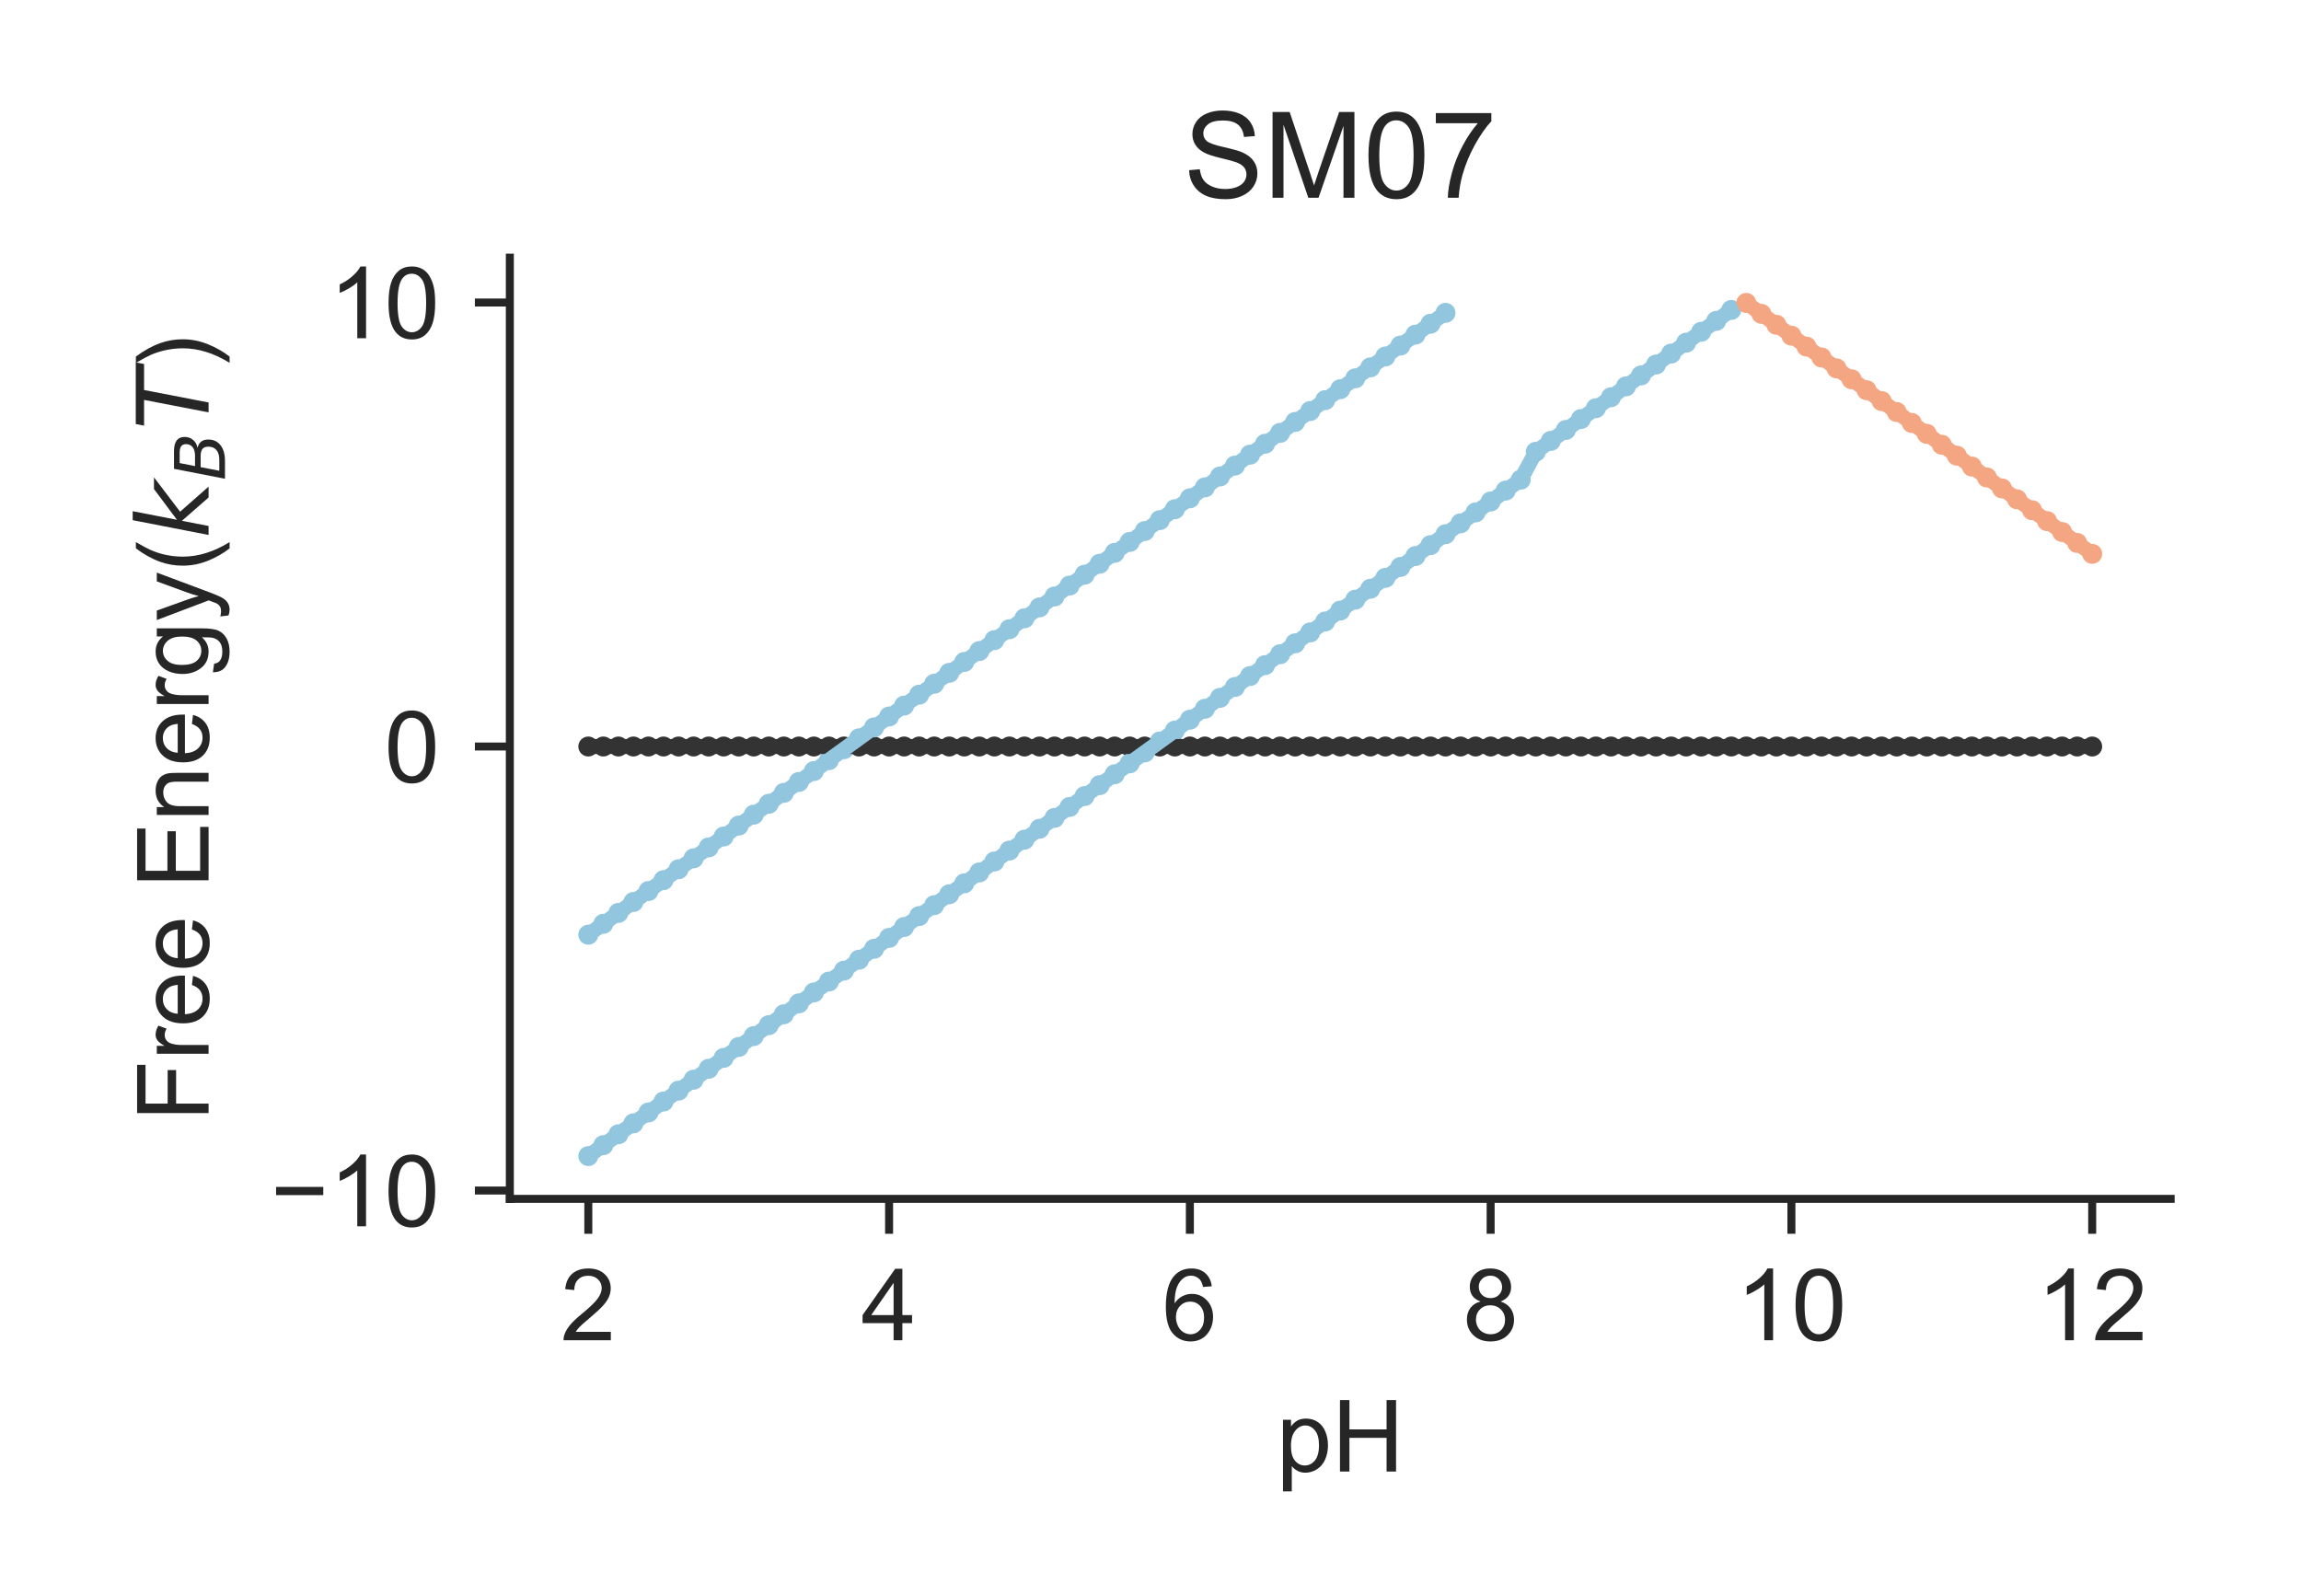 <?xml version="1.0" encoding="utf-8" standalone="no"?>
<!DOCTYPE svg PUBLIC "-//W3C//DTD SVG 1.1//EN"
  "http://www.w3.org/Graphics/SVG/1.1/DTD/svg11.dtd">
<!-- Created with matplotlib (http://matplotlib.org/) -->
<svg height="159.84pt" version="1.1" viewBox="0 0 230.4 159.84" width="230.4pt" xmlns="http://www.w3.org/2000/svg" xmlns:xlink="http://www.w3.org/1999/xlink">
 <defs>
  <style type="text/css">
*{stroke-linecap:butt;stroke-linejoin:round;}
  </style>
 </defs>
 <g id="figure_1">
  <g id="patch_1">
   <path d="M 0 159.84 
L 230.4 159.84 
L 230.4 0 
L 0 0 
z
" style="fill:#ffffff;"/>
  </g>
  <g id="axes_1">
   <g id="patch_2">
    <path d="M 51.05 120.04 
L 217.35 120.04 
L 217.35 25.8 
L 51.05 25.8 
z
" style="fill:#ffffff;"/>
   </g>
   <g id="matplotlib.axis_1">
    <g id="xtick_1">
     <g id="line2d_1">
      <defs>
       <path d="M 0 0 
L 0 3.5 
" id="m457f650bbe" style="stroke:#262626;stroke-width:0.8;"/>
      </defs>
      <g>
       <use style="fill:#262626;stroke:#262626;stroke-width:0.8;" x="58.908" xlink:href="#m457f650bbe" y="120.04"/>
      </g>
     </g>
     <g id="text_1">
      <!-- 2 -->
      <defs>
       <path d="M 50.344 8.453 
L 50.344 0 
L 3.031 0 
Q 2.938 3.172 4.047 6.109 
Q 5.859 10.938 9.828 15.625 
Q 13.812 20.312 21.344 26.469 
Q 33.016 36.031 37.109 41.625 
Q 41.219 47.219 41.219 52.203 
Q 41.219 57.422 37.469 61 
Q 33.734 64.594 27.734 64.594 
Q 21.391 64.594 17.578 60.781 
Q 13.766 56.984 13.719 50.25 
L 4.688 51.172 
Q 5.609 61.281 11.656 66.578 
Q 17.719 71.875 27.938 71.875 
Q 38.234 71.875 44.234 66.156 
Q 50.25 60.453 50.25 52 
Q 50.25 47.703 48.484 43.547 
Q 46.734 39.406 42.656 34.812 
Q 38.578 30.219 29.109 22.219 
Q 21.188 15.578 18.938 13.203 
Q 16.703 10.844 15.234 8.453 
z
" id="ArialMT-32"/>
      </defs>
      <g style="fill:#262626;" transform="translate(56.127 134.198)scale(0.1 -0.1)">
       <use xlink:href="#ArialMT-32"/>
      </g>
     </g>
    </g>
    <g id="xtick_2">
     <g id="line2d_2">
      <g>
       <use style="fill:#262626;stroke:#262626;stroke-width:0.8;" x="89.025" xlink:href="#m457f650bbe" y="120.04"/>
      </g>
     </g>
     <g id="text_2">
      <!-- 4 -->
      <defs>
       <path d="M 32.328 0 
L 32.328 17.141 
L 1.266 17.141 
L 1.266 25.203 
L 33.938 71.578 
L 41.109 71.578 
L 41.109 25.203 
L 50.781 25.203 
L 50.781 17.141 
L 41.109 17.141 
L 41.109 0 
z
M 32.328 25.203 
L 32.328 57.469 
L 9.906 25.203 
z
" id="ArialMT-34"/>
      </defs>
      <g style="fill:#262626;" transform="translate(86.244 134.198)scale(0.1 -0.1)">
       <use xlink:href="#ArialMT-34"/>
      </g>
     </g>
    </g>
    <g id="xtick_3">
     <g id="line2d_3">
      <g>
       <use style="fill:#262626;stroke:#262626;stroke-width:0.8;" x="119.142" xlink:href="#m457f650bbe" y="120.04"/>
      </g>
     </g>
     <g id="text_3">
      <!-- 6 -->
      <defs>
       <path d="M 49.75 54.047 
L 41.016 53.375 
Q 39.844 58.547 37.703 60.891 
Q 34.125 64.656 28.906 64.656 
Q 24.703 64.656 21.531 62.312 
Q 17.391 59.281 14.984 53.469 
Q 12.594 47.656 12.5 36.922 
Q 15.672 41.75 20.266 44.094 
Q 24.859 46.438 29.891 46.438 
Q 38.672 46.438 44.844 39.969 
Q 51.031 33.5 51.031 23.25 
Q 51.031 16.5 48.125 10.719 
Q 45.219 4.938 40.141 1.859 
Q 35.062 -1.219 28.609 -1.219 
Q 17.625 -1.219 10.688 6.859 
Q 3.766 14.938 3.766 33.5 
Q 3.766 54.25 11.422 63.672 
Q 18.109 71.875 29.438 71.875 
Q 37.891 71.875 43.281 67.141 
Q 48.688 62.406 49.75 54.047 
z
M 13.875 23.188 
Q 13.875 18.656 15.797 14.5 
Q 17.719 10.359 21.188 8.172 
Q 24.656 6 28.469 6 
Q 34.031 6 38.031 10.484 
Q 42.047 14.984 42.047 22.703 
Q 42.047 30.125 38.078 34.391 
Q 34.125 38.672 28.125 38.672 
Q 22.172 38.672 18.016 34.391 
Q 13.875 30.125 13.875 23.188 
z
" id="ArialMT-36"/>
      </defs>
      <g style="fill:#262626;" transform="translate(116.361 134.198)scale(0.1 -0.1)">
       <use xlink:href="#ArialMT-36"/>
      </g>
     </g>
    </g>
    <g id="xtick_4">
     <g id="line2d_4">
      <g>
       <use style="fill:#262626;stroke:#262626;stroke-width:0.8;" x="149.258" xlink:href="#m457f650bbe" y="120.04"/>
      </g>
     </g>
     <g id="text_4">
      <!-- 8 -->
      <defs>
       <path d="M 17.672 38.812 
Q 12.203 40.828 9.562 44.531 
Q 6.938 48.25 6.938 53.422 
Q 6.938 61.234 12.547 66.547 
Q 18.172 71.875 27.484 71.875 
Q 36.859 71.875 42.578 66.422 
Q 48.297 60.984 48.297 53.172 
Q 48.297 48.188 45.672 44.5 
Q 43.062 40.828 37.75 38.812 
Q 44.344 36.672 47.781 31.875 
Q 51.219 27.094 51.219 20.453 
Q 51.219 11.281 44.719 5.031 
Q 38.234 -1.219 27.641 -1.219 
Q 17.047 -1.219 10.547 5.047 
Q 4.047 11.328 4.047 20.703 
Q 4.047 27.688 7.594 32.391 
Q 11.141 37.109 17.672 38.812 
z
M 15.922 53.719 
Q 15.922 48.641 19.188 45.406 
Q 22.469 42.188 27.688 42.188 
Q 32.766 42.188 36.016 45.375 
Q 39.266 48.578 39.266 53.219 
Q 39.266 58.062 35.906 61.359 
Q 32.562 64.656 27.594 64.656 
Q 22.562 64.656 19.234 61.422 
Q 15.922 58.203 15.922 53.719 
z
M 13.094 20.656 
Q 13.094 16.891 14.875 13.375 
Q 16.656 9.859 20.172 7.922 
Q 23.688 6 27.734 6 
Q 34.031 6 38.125 10.047 
Q 42.234 14.109 42.234 20.359 
Q 42.234 26.703 38.016 30.859 
Q 33.797 35.016 27.438 35.016 
Q 21.234 35.016 17.156 30.906 
Q 13.094 26.812 13.094 20.656 
z
" id="ArialMT-38"/>
      </defs>
      <g style="fill:#262626;" transform="translate(146.478 134.198)scale(0.1 -0.1)">
       <use xlink:href="#ArialMT-38"/>
      </g>
     </g>
    </g>
    <g id="xtick_5">
     <g id="line2d_5">
      <g>
       <use style="fill:#262626;stroke:#262626;stroke-width:0.8;" x="179.375" xlink:href="#m457f650bbe" y="120.04"/>
      </g>
     </g>
     <g id="text_5">
      <!-- 10 -->
      <defs>
       <path d="M 37.25 0 
L 28.469 0 
L 28.469 56 
Q 25.297 52.984 20.141 49.953 
Q 14.984 46.922 10.891 45.406 
L 10.891 53.906 
Q 18.266 57.375 23.781 62.297 
Q 29.297 67.234 31.594 71.875 
L 37.25 71.875 
z
" id="ArialMT-31"/>
       <path d="M 4.156 35.297 
Q 4.156 48 6.766 55.734 
Q 9.375 63.484 14.516 67.672 
Q 19.672 71.875 27.484 71.875 
Q 33.25 71.875 37.594 69.547 
Q 41.938 67.234 44.766 62.859 
Q 47.609 58.5 49.219 52.219 
Q 50.828 45.953 50.828 35.297 
Q 50.828 22.703 48.234 14.969 
Q 45.656 7.234 40.5 3 
Q 35.359 -1.219 27.484 -1.219 
Q 17.141 -1.219 11.234 6.203 
Q 4.156 15.141 4.156 35.297 
z
M 13.188 35.297 
Q 13.188 17.672 17.312 11.828 
Q 21.438 6 27.484 6 
Q 33.547 6 37.672 11.859 
Q 41.797 17.719 41.797 35.297 
Q 41.797 52.984 37.672 58.781 
Q 33.547 64.594 27.391 64.594 
Q 21.344 64.594 17.719 59.469 
Q 13.188 52.938 13.188 35.297 
z
" id="ArialMT-30"/>
      </defs>
      <g style="fill:#262626;" transform="translate(173.814 134.198)scale(0.1 -0.1)">
       <use xlink:href="#ArialMT-31"/>
       <use x="55.615" xlink:href="#ArialMT-30"/>
      </g>
     </g>
    </g>
    <g id="xtick_6">
     <g id="line2d_6">
      <g>
       <use style="fill:#262626;stroke:#262626;stroke-width:0.8;" x="209.492" xlink:href="#m457f650bbe" y="120.04"/>
      </g>
     </g>
     <g id="text_6">
      <!-- 12 -->
      <g style="fill:#262626;" transform="translate(203.931 134.198)scale(0.1 -0.1)">
       <use xlink:href="#ArialMT-31"/>
       <use x="55.615" xlink:href="#ArialMT-32"/>
      </g>
     </g>
    </g>
    <g id="text_7">
     <!-- pH -->
     <defs>
      <path d="M 6.594 -19.875 
L 6.594 51.859 
L 14.594 51.859 
L 14.594 45.125 
Q 17.438 49.078 21 51.047 
Q 24.562 53.031 29.641 53.031 
Q 36.281 53.031 41.359 49.609 
Q 46.438 46.188 49.016 39.953 
Q 51.609 33.734 51.609 26.312 
Q 51.609 18.359 48.75 11.984 
Q 45.906 5.609 40.453 2.219 
Q 35.016 -1.172 29 -1.172 
Q 24.609 -1.172 21.109 0.688 
Q 17.625 2.547 15.375 5.375 
L 15.375 -19.875 
z
M 14.547 25.641 
Q 14.547 15.625 18.594 10.844 
Q 22.656 6.062 28.422 6.062 
Q 34.281 6.062 38.453 11.016 
Q 42.625 15.969 42.625 26.375 
Q 42.625 36.281 38.547 41.203 
Q 34.469 46.141 28.812 46.141 
Q 23.188 46.141 18.859 40.891 
Q 14.547 35.641 14.547 25.641 
z
" id="ArialMT-70"/>
      <path d="M 8.016 0 
L 8.016 71.578 
L 17.484 71.578 
L 17.484 42.188 
L 54.688 42.188 
L 54.688 71.578 
L 64.156 71.578 
L 64.156 0 
L 54.688 0 
L 54.688 33.734 
L 17.484 33.734 
L 17.484 0 
z
" id="ArialMT-48"/>
     </defs>
     <g style="fill:#262626;" transform="translate(127.809 147.343)scale(0.1 -0.1)">
      <use xlink:href="#ArialMT-70"/>
      <use x="55.615" xlink:href="#ArialMT-48"/>
     </g>
    </g>
   </g>
   <g id="matplotlib.axis_2">
    <g id="ytick_1">
     <g id="line2d_7">
      <defs>
       <path d="M 0 0 
L -3.5 0 
" id="m9ef364e36e" style="stroke:#262626;stroke-width:0.8;"/>
      </defs>
      <g>
       <use style="fill:#262626;stroke:#262626;stroke-width:0.8;" x="51.05" xlink:href="#m9ef364e36e" y="119.206"/>
      </g>
     </g>
     <g id="text_8">
      <!-- −10 -->
      <defs>
       <path d="M 52.828 31.203 
L 5.562 31.203 
L 5.562 39.406 
L 52.828 39.406 
z
" id="ArialMT-2212"/>
      </defs>
      <g style="fill:#262626;" transform="translate(27.087 122.785)scale(0.1 -0.1)">
       <use xlink:href="#ArialMT-2212"/>
       <use x="58.398" xlink:href="#ArialMT-31"/>
       <use x="114.014" xlink:href="#ArialMT-30"/>
      </g>
     </g>
    </g>
    <g id="ytick_2">
     <g id="line2d_8">
      <g>
       <use style="fill:#262626;stroke:#262626;stroke-width:0.8;" x="51.05" xlink:href="#m9ef364e36e" y="74.747"/>
      </g>
     </g>
     <g id="text_9">
      <!-- 0 -->
      <g style="fill:#262626;" transform="translate(38.489 78.326)scale(0.1 -0.1)">
       <use xlink:href="#ArialMT-30"/>
      </g>
     </g>
    </g>
    <g id="ytick_3">
     <g id="line2d_9">
      <g>
       <use style="fill:#262626;stroke:#262626;stroke-width:0.8;" x="51.05" xlink:href="#m9ef364e36e" y="30.289"/>
      </g>
     </g>
     <g id="text_10">
      <!-- 10 -->
      <g style="fill:#262626;" transform="translate(32.928 33.868)scale(0.1 -0.1)">
       <use xlink:href="#ArialMT-31"/>
       <use x="55.615" xlink:href="#ArialMT-30"/>
      </g>
     </g>
    </g>
    <g id="text_11">
     <!-- Free Energy($k_BT$) -->
     <defs>
      <path d="M 8.203 0 
L 8.203 71.578 
L 56.5 71.578 
L 56.5 63.141 
L 17.672 63.141 
L 17.672 40.969 
L 51.266 40.969 
L 51.266 32.516 
L 17.672 32.516 
L 17.672 0 
z
" id="ArialMT-46"/>
      <path d="M 6.5 0 
L 6.5 51.859 
L 14.406 51.859 
L 14.406 44 
Q 17.438 49.516 20 51.266 
Q 22.562 53.031 25.641 53.031 
Q 30.078 53.031 34.672 50.203 
L 31.641 42.047 
Q 28.422 43.953 25.203 43.953 
Q 22.312 43.953 20.016 42.219 
Q 17.719 40.484 16.75 37.406 
Q 15.281 32.719 15.281 27.156 
L 15.281 0 
z
" id="ArialMT-72"/>
      <path d="M 42.094 16.703 
L 51.172 15.578 
Q 49.031 7.625 43.219 3.219 
Q 37.406 -1.172 28.375 -1.172 
Q 17 -1.172 10.328 5.828 
Q 3.656 12.844 3.656 25.484 
Q 3.656 38.578 10.391 45.797 
Q 17.141 53.031 27.875 53.031 
Q 38.281 53.031 44.875 45.953 
Q 51.469 38.875 51.469 26.031 
Q 51.469 25.25 51.422 23.688 
L 12.75 23.688 
Q 13.234 15.141 17.578 10.594 
Q 21.922 6.062 28.422 6.062 
Q 33.25 6.062 36.672 8.594 
Q 40.094 11.141 42.094 16.703 
z
M 13.234 30.906 
L 42.188 30.906 
Q 41.609 37.453 38.875 40.719 
Q 34.672 45.797 27.984 45.797 
Q 21.922 45.797 17.797 41.75 
Q 13.672 37.703 13.234 30.906 
z
" id="ArialMT-65"/>
      <path id="ArialMT-20"/>
      <path d="M 7.906 0 
L 7.906 71.578 
L 59.672 71.578 
L 59.672 63.141 
L 17.391 63.141 
L 17.391 41.219 
L 56.984 41.219 
L 56.984 32.812 
L 17.391 32.812 
L 17.391 8.453 
L 61.328 8.453 
L 61.328 0 
z
" id="ArialMT-45"/>
      <path d="M 6.594 0 
L 6.594 51.859 
L 14.5 51.859 
L 14.5 44.484 
Q 20.219 53.031 31 53.031 
Q 35.688 53.031 39.625 51.344 
Q 43.562 49.656 45.516 46.922 
Q 47.469 44.188 48.25 40.438 
Q 48.734 37.984 48.734 31.891 
L 48.734 0 
L 39.938 0 
L 39.938 31.547 
Q 39.938 36.922 38.906 39.578 
Q 37.891 42.234 35.281 43.812 
Q 32.672 45.406 29.156 45.406 
Q 23.531 45.406 19.453 41.844 
Q 15.375 38.281 15.375 28.328 
L 15.375 0 
z
" id="ArialMT-6e"/>
      <path d="M 4.984 -4.297 
L 13.531 -5.562 
Q 14.062 -9.516 16.5 -11.328 
Q 19.781 -13.766 25.438 -13.766 
Q 31.547 -13.766 34.859 -11.328 
Q 38.188 -8.891 39.359 -4.5 
Q 40.047 -1.812 39.984 6.781 
Q 34.234 0 25.641 0 
Q 14.938 0 9.078 7.719 
Q 3.219 15.438 3.219 26.219 
Q 3.219 33.641 5.906 39.906 
Q 8.594 46.188 13.688 49.609 
Q 18.797 53.031 25.688 53.031 
Q 34.859 53.031 40.828 45.609 
L 40.828 51.859 
L 48.922 51.859 
L 48.922 7.031 
Q 48.922 -5.078 46.453 -10.125 
Q 44 -15.188 38.641 -18.109 
Q 33.297 -21.047 25.484 -21.047 
Q 16.219 -21.047 10.5 -16.875 
Q 4.781 -12.703 4.984 -4.297 
z
M 12.25 26.859 
Q 12.25 16.656 16.297 11.969 
Q 20.359 7.281 26.469 7.281 
Q 32.516 7.281 36.609 11.938 
Q 40.719 16.609 40.719 26.562 
Q 40.719 36.078 36.5 40.906 
Q 32.281 45.75 26.312 45.75 
Q 20.453 45.75 16.344 40.984 
Q 12.25 36.234 12.25 26.859 
z
" id="ArialMT-67"/>
      <path d="M 6.203 -19.969 
L 5.219 -11.719 
Q 8.109 -12.5 10.25 -12.5 
Q 13.188 -12.5 14.938 -11.516 
Q 16.703 -10.547 17.828 -8.797 
Q 18.656 -7.469 20.516 -2.25 
Q 20.75 -1.516 21.297 -0.094 
L 1.609 51.859 
L 11.078 51.859 
L 21.875 21.828 
Q 23.969 16.109 25.641 9.812 
Q 27.156 15.875 29.25 21.625 
L 40.328 51.859 
L 49.125 51.859 
L 29.391 -0.875 
Q 26.219 -9.422 24.469 -12.641 
Q 22.125 -17 19.094 -19.016 
Q 16.062 -21.047 11.859 -21.047 
Q 9.328 -21.047 6.203 -19.969 
z
" id="ArialMT-79"/>
      <path d="M 23.391 -21.047 
Q 16.109 -11.859 11.078 0.438 
Q 6.062 12.75 6.062 25.922 
Q 6.062 37.547 9.812 48.188 
Q 14.203 60.547 23.391 72.797 
L 29.688 72.797 
Q 23.781 62.641 21.875 58.297 
Q 18.891 51.562 17.188 44.234 
Q 15.094 35.109 15.094 25.875 
Q 15.094 2.391 29.688 -21.047 
z
" id="ArialMT-28"/>
      <path d="M 18.312 75.984 
L 27.297 75.984 
L 18.703 31.688 
L 49.516 54.688 
L 61.188 54.688 
L 26.812 28.516 
L 51.906 0 
L 41.016 0 
L 17.672 26.703 
L 12.5 0 
L 3.516 0 
z
" id="DejaVuSans-Oblique-6b"/>
      <path d="M 16.891 72.906 
L 42.094 72.906 
Q 52.344 72.906 57.422 69.094 
Q 62.5 65.281 62.5 57.625 
Q 62.5 50.594 58.125 45.484 
Q 53.766 40.375 46.688 39.312 
Q 52.734 37.938 55.766 34.078 
Q 58.797 30.219 58.797 23.781 
Q 58.797 12.797 50.656 6.391 
Q 42.531 0 28.422 0 
L 2.688 0 
z
M 19.281 34.812 
L 14.109 8.109 
L 29.984 8.109 
Q 38.922 8.109 43.75 12.203 
Q 48.578 16.312 48.578 23.781 
Q 48.578 29.547 45.375 32.172 
Q 42.188 34.812 35.109 34.812 
z
M 25.094 64.797 
L 20.797 42.828 
L 35.5 42.828 
Q 43.359 42.828 47.781 46.234 
Q 52.203 49.656 52.203 55.719 
Q 52.203 60.453 49.219 62.625 
Q 46.234 64.797 39.703 64.797 
z
" id="DejaVuSans-Oblique-42"/>
      <path d="M 5.906 72.906 
L 67.578 72.906 
L 66.016 64.594 
L 39.984 64.594 
L 27.484 0 
L 17.578 0 
L 30.078 64.594 
L 4.297 64.594 
z
" id="DejaVuSans-Oblique-54"/>
      <path d="M 12.359 -21.047 
L 6.062 -21.047 
Q 20.656 2.391 20.656 25.875 
Q 20.656 35.062 18.562 44.094 
Q 16.891 51.422 13.922 58.156 
Q 12.016 62.547 6.062 72.797 
L 12.359 72.797 
Q 21.531 60.547 25.922 48.188 
Q 29.688 37.547 29.688 25.922 
Q 29.688 12.75 24.625 0.438 
Q 19.578 -11.859 12.359 -21.047 
z
" id="ArialMT-29"/>
     </defs>
     <g style="fill:#262626;" transform="translate(20.887 112.27)rotate(-90)scale(0.1 -0.1)">
      <use transform="translate(0 0.016)" xlink:href="#ArialMT-46"/>
      <use transform="translate(61.084 0.016)" xlink:href="#ArialMT-72"/>
      <use transform="translate(94.385 0.016)" xlink:href="#ArialMT-65"/>
      <use transform="translate(150 0.016)" xlink:href="#ArialMT-65"/>
      <use transform="translate(205.615 0.016)" xlink:href="#ArialMT-20"/>
      <use transform="translate(233.398 0.016)" xlink:href="#ArialMT-45"/>
      <use transform="translate(300.098 0.016)" xlink:href="#ArialMT-6e"/>
      <use transform="translate(355.713 0.016)" xlink:href="#ArialMT-65"/>
      <use transform="translate(411.328 0.016)" xlink:href="#ArialMT-72"/>
      <use transform="translate(444.629 0.016)" xlink:href="#ArialMT-67"/>
      <use transform="translate(500.244 0.016)" xlink:href="#ArialMT-79"/>
      <use transform="translate(550.244 0.016)" xlink:href="#ArialMT-28"/>
      <use transform="translate(583.545 0.016)" xlink:href="#DejaVuSans-Oblique-6b"/>
      <use transform="translate(641.455 -16.391)scale(0.7)" xlink:href="#DejaVuSans-Oblique-42"/>
      <use transform="translate(692.212 0.016)" xlink:href="#DejaVuSans-Oblique-54"/>
      <use transform="translate(753.296 0.016)" xlink:href="#ArialMT-29"/>
     </g>
    </g>
   </g>
   <g id="PathCollection_1">
    <defs>
     <path d="M 0 0.5 
C 0.133 0.5 0.26 0.447 0.354 0.354 
C 0.447 0.26 0.5 0.133 0.5 0 
C 0.5 -0.133 0.447 -0.26 0.354 -0.354 
C 0.26 -0.447 0.133 -0.5 0 -0.5 
C -0.133 -0.5 -0.26 -0.447 -0.354 -0.354 
C -0.447 -0.26 -0.5 -0.133 -0.5 0 
C -0.5 0.133 -0.447 0.26 -0.354 0.354 
C -0.26 0.447 -0.133 0.5 0 0.5 
z
" id="mf98e026b60" style="stroke:#333333;"/>
    </defs>
    <g clip-path="url(#pdb04770e28)">
     <use style="fill:#333333;stroke:#333333;" x="58.908" xlink:href="#mf98e026b60" y="74.747"/>
     <use style="fill:#333333;stroke:#333333;" x="60.414" xlink:href="#mf98e026b60" y="74.747"/>
     <use style="fill:#333333;stroke:#333333;" x="61.92" xlink:href="#mf98e026b60" y="74.747"/>
     <use style="fill:#333333;stroke:#333333;" x="63.425" xlink:href="#mf98e026b60" y="74.747"/>
     <use style="fill:#333333;stroke:#333333;" x="64.931" xlink:href="#mf98e026b60" y="74.747"/>
     <use style="fill:#333333;stroke:#333333;" x="66.437" xlink:href="#mf98e026b60" y="74.747"/>
     <use style="fill:#333333;stroke:#333333;" x="67.943" xlink:href="#mf98e026b60" y="74.747"/>
     <use style="fill:#333333;stroke:#333333;" x="69.449" xlink:href="#mf98e026b60" y="74.747"/>
     <use style="fill:#333333;stroke:#333333;" x="70.955" xlink:href="#mf98e026b60" y="74.747"/>
     <use style="fill:#333333;stroke:#333333;" x="72.46" xlink:href="#mf98e026b60" y="74.747"/>
     <use style="fill:#333333;stroke:#333333;" x="73.966" xlink:href="#mf98e026b60" y="74.747"/>
     <use style="fill:#333333;stroke:#333333;" x="75.472" xlink:href="#mf98e026b60" y="74.747"/>
     <use style="fill:#333333;stroke:#333333;" x="76.978" xlink:href="#mf98e026b60" y="74.747"/>
     <use style="fill:#333333;stroke:#333333;" x="78.484" xlink:href="#mf98e026b60" y="74.747"/>
     <use style="fill:#333333;stroke:#333333;" x="79.99" xlink:href="#mf98e026b60" y="74.747"/>
     <use style="fill:#333333;stroke:#333333;" x="81.496" xlink:href="#mf98e026b60" y="74.747"/>
     <use style="fill:#333333;stroke:#333333;" x="83.001" xlink:href="#mf98e026b60" y="74.747"/>
     <use style="fill:#333333;stroke:#333333;" x="84.507" xlink:href="#mf98e026b60" y="74.747"/>
     <use style="fill:#333333;stroke:#333333;" x="86.013" xlink:href="#mf98e026b60" y="74.747"/>
     <use style="fill:#333333;stroke:#333333;" x="87.519" xlink:href="#mf98e026b60" y="74.747"/>
     <use style="fill:#333333;stroke:#333333;" x="89.025" xlink:href="#mf98e026b60" y="74.747"/>
     <use style="fill:#333333;stroke:#333333;" x="90.531" xlink:href="#mf98e026b60" y="74.747"/>
     <use style="fill:#333333;stroke:#333333;" x="92.036" xlink:href="#mf98e026b60" y="74.747"/>
     <use style="fill:#333333;stroke:#333333;" x="93.542" xlink:href="#mf98e026b60" y="74.747"/>
     <use style="fill:#333333;stroke:#333333;" x="95.048" xlink:href="#mf98e026b60" y="74.747"/>
     <use style="fill:#333333;stroke:#333333;" x="96.554" xlink:href="#mf98e026b60" y="74.747"/>
     <use style="fill:#333333;stroke:#333333;" x="98.06" xlink:href="#mf98e026b60" y="74.747"/>
     <use style="fill:#333333;stroke:#333333;" x="99.566" xlink:href="#mf98e026b60" y="74.747"/>
     <use style="fill:#333333;stroke:#333333;" x="101.071" xlink:href="#mf98e026b60" y="74.747"/>
     <use style="fill:#333333;stroke:#333333;" x="102.577" xlink:href="#mf98e026b60" y="74.747"/>
     <use style="fill:#333333;stroke:#333333;" x="104.083" xlink:href="#mf98e026b60" y="74.747"/>
     <use style="fill:#333333;stroke:#333333;" x="105.589" xlink:href="#mf98e026b60" y="74.747"/>
     <use style="fill:#333333;stroke:#333333;" x="107.095" xlink:href="#mf98e026b60" y="74.747"/>
     <use style="fill:#333333;stroke:#333333;" x="108.601" xlink:href="#mf98e026b60" y="74.747"/>
     <use style="fill:#333333;stroke:#333333;" x="110.107" xlink:href="#mf98e026b60" y="74.747"/>
     <use style="fill:#333333;stroke:#333333;" x="111.612" xlink:href="#mf98e026b60" y="74.747"/>
     <use style="fill:#333333;stroke:#333333;" x="113.118" xlink:href="#mf98e026b60" y="74.747"/>
     <use style="fill:#333333;stroke:#333333;" x="114.624" xlink:href="#mf98e026b60" y="74.747"/>
     <use style="fill:#333333;stroke:#333333;" x="116.13" xlink:href="#mf98e026b60" y="74.747"/>
     <use style="fill:#333333;stroke:#333333;" x="117.636" xlink:href="#mf98e026b60" y="74.747"/>
     <use style="fill:#333333;stroke:#333333;" x="119.142" xlink:href="#mf98e026b60" y="74.747"/>
     <use style="fill:#333333;stroke:#333333;" x="120.647" xlink:href="#mf98e026b60" y="74.747"/>
     <use style="fill:#333333;stroke:#333333;" x="122.153" xlink:href="#mf98e026b60" y="74.747"/>
     <use style="fill:#333333;stroke:#333333;" x="123.659" xlink:href="#mf98e026b60" y="74.747"/>
     <use style="fill:#333333;stroke:#333333;" x="125.165" xlink:href="#mf98e026b60" y="74.747"/>
     <use style="fill:#333333;stroke:#333333;" x="126.671" xlink:href="#mf98e026b60" y="74.747"/>
     <use style="fill:#333333;stroke:#333333;" x="128.177" xlink:href="#mf98e026b60" y="74.747"/>
     <use style="fill:#333333;stroke:#333333;" x="129.682" xlink:href="#mf98e026b60" y="74.747"/>
     <use style="fill:#333333;stroke:#333333;" x="131.188" xlink:href="#mf98e026b60" y="74.747"/>
     <use style="fill:#333333;stroke:#333333;" x="132.694" xlink:href="#mf98e026b60" y="74.747"/>
     <use style="fill:#333333;stroke:#333333;" x="134.2" xlink:href="#mf98e026b60" y="74.747"/>
     <use style="fill:#333333;stroke:#333333;" x="135.706" xlink:href="#mf98e026b60" y="74.747"/>
     <use style="fill:#333333;stroke:#333333;" x="137.212" xlink:href="#mf98e026b60" y="74.747"/>
     <use style="fill:#333333;stroke:#333333;" x="138.718" xlink:href="#mf98e026b60" y="74.747"/>
     <use style="fill:#333333;stroke:#333333;" x="140.223" xlink:href="#mf98e026b60" y="74.747"/>
     <use style="fill:#333333;stroke:#333333;" x="141.729" xlink:href="#mf98e026b60" y="74.747"/>
     <use style="fill:#333333;stroke:#333333;" x="143.235" xlink:href="#mf98e026b60" y="74.747"/>
     <use style="fill:#333333;stroke:#333333;" x="144.741" xlink:href="#mf98e026b60" y="74.747"/>
     <use style="fill:#333333;stroke:#333333;" x="146.247" xlink:href="#mf98e026b60" y="74.747"/>
     <use style="fill:#333333;stroke:#333333;" x="147.753" xlink:href="#mf98e026b60" y="74.747"/>
     <use style="fill:#333333;stroke:#333333;" x="149.258" xlink:href="#mf98e026b60" y="74.747"/>
     <use style="fill:#333333;stroke:#333333;" x="150.764" xlink:href="#mf98e026b60" y="74.747"/>
     <use style="fill:#333333;stroke:#333333;" x="152.27" xlink:href="#mf98e026b60" y="74.747"/>
     <use style="fill:#333333;stroke:#333333;" x="153.776" xlink:href="#mf98e026b60" y="74.747"/>
     <use style="fill:#333333;stroke:#333333;" x="155.282" xlink:href="#mf98e026b60" y="74.747"/>
     <use style="fill:#333333;stroke:#333333;" x="156.788" xlink:href="#mf98e026b60" y="74.747"/>
     <use style="fill:#333333;stroke:#333333;" x="158.293" xlink:href="#mf98e026b60" y="74.747"/>
     <use style="fill:#333333;stroke:#333333;" x="159.799" xlink:href="#mf98e026b60" y="74.747"/>
     <use style="fill:#333333;stroke:#333333;" x="161.305" xlink:href="#mf98e026b60" y="74.747"/>
     <use style="fill:#333333;stroke:#333333;" x="162.811" xlink:href="#mf98e026b60" y="74.747"/>
     <use style="fill:#333333;stroke:#333333;" x="164.317" xlink:href="#mf98e026b60" y="74.747"/>
     <use style="fill:#333333;stroke:#333333;" x="165.823" xlink:href="#mf98e026b60" y="74.747"/>
     <use style="fill:#333333;stroke:#333333;" x="167.329" xlink:href="#mf98e026b60" y="74.747"/>
     <use style="fill:#333333;stroke:#333333;" x="168.834" xlink:href="#mf98e026b60" y="74.747"/>
     <use style="fill:#333333;stroke:#333333;" x="170.34" xlink:href="#mf98e026b60" y="74.747"/>
     <use style="fill:#333333;stroke:#333333;" x="171.846" xlink:href="#mf98e026b60" y="74.747"/>
     <use style="fill:#333333;stroke:#333333;" x="173.352" xlink:href="#mf98e026b60" y="74.747"/>
     <use style="fill:#333333;stroke:#333333;" x="174.858" xlink:href="#mf98e026b60" y="74.747"/>
     <use style="fill:#333333;stroke:#333333;" x="176.364" xlink:href="#mf98e026b60" y="74.747"/>
     <use style="fill:#333333;stroke:#333333;" x="177.869" xlink:href="#mf98e026b60" y="74.747"/>
     <use style="fill:#333333;stroke:#333333;" x="179.375" xlink:href="#mf98e026b60" y="74.747"/>
     <use style="fill:#333333;stroke:#333333;" x="180.881" xlink:href="#mf98e026b60" y="74.747"/>
     <use style="fill:#333333;stroke:#333333;" x="182.387" xlink:href="#mf98e026b60" y="74.747"/>
     <use style="fill:#333333;stroke:#333333;" x="183.893" xlink:href="#mf98e026b60" y="74.747"/>
     <use style="fill:#333333;stroke:#333333;" x="185.399" xlink:href="#mf98e026b60" y="74.747"/>
     <use style="fill:#333333;stroke:#333333;" x="186.904" xlink:href="#mf98e026b60" y="74.747"/>
     <use style="fill:#333333;stroke:#333333;" x="188.41" xlink:href="#mf98e026b60" y="74.747"/>
     <use style="fill:#333333;stroke:#333333;" x="189.916" xlink:href="#mf98e026b60" y="74.747"/>
     <use style="fill:#333333;stroke:#333333;" x="191.422" xlink:href="#mf98e026b60" y="74.747"/>
     <use style="fill:#333333;stroke:#333333;" x="192.928" xlink:href="#mf98e026b60" y="74.747"/>
     <use style="fill:#333333;stroke:#333333;" x="194.434" xlink:href="#mf98e026b60" y="74.747"/>
     <use style="fill:#333333;stroke:#333333;" x="195.94" xlink:href="#mf98e026b60" y="74.747"/>
     <use style="fill:#333333;stroke:#333333;" x="197.445" xlink:href="#mf98e026b60" y="74.747"/>
     <use style="fill:#333333;stroke:#333333;" x="198.951" xlink:href="#mf98e026b60" y="74.747"/>
     <use style="fill:#333333;stroke:#333333;" x="200.457" xlink:href="#mf98e026b60" y="74.747"/>
     <use style="fill:#333333;stroke:#333333;" x="201.963" xlink:href="#mf98e026b60" y="74.747"/>
     <use style="fill:#333333;stroke:#333333;" x="203.469" xlink:href="#mf98e026b60" y="74.747"/>
     <use style="fill:#333333;stroke:#333333;" x="204.975" xlink:href="#mf98e026b60" y="74.747"/>
     <use style="fill:#333333;stroke:#333333;" x="206.48" xlink:href="#mf98e026b60" y="74.747"/>
     <use style="fill:#333333;stroke:#333333;" x="207.986" xlink:href="#mf98e026b60" y="74.747"/>
     <use style="fill:#333333;stroke:#333333;" x="209.492" xlink:href="#mf98e026b60" y="74.747"/>
    </g>
   </g>
   <g id="PathCollection_2">
    <defs>
     <path d="M 0 0.5 
C 0.133 0.5 0.26 0.447 0.354 0.354 
C 0.447 0.26 0.5 0.133 0.5 0 
C 0.5 -0.133 0.447 -0.26 0.354 -0.354 
C 0.26 -0.447 0.133 -0.5 0 -0.5 
C -0.133 -0.5 -0.26 -0.447 -0.354 -0.354 
C -0.447 -0.26 -0.5 -0.133 -0.5 0 
C -0.5 0.133 -0.447 0.26 -0.354 0.354 
C -0.26 0.447 -0.133 0.5 0 0.5 
z
" id="m9be037f702" style="stroke:#92c5de;"/>
    </defs>
    <g clip-path="url(#pdb04770e28)">
     <use style="fill:#92c5de;stroke:#92c5de;" x="58.908" xlink:href="#m9be037f702" y="115.756"/>
     <use style="fill:#92c5de;stroke:#92c5de;" x="60.414" xlink:href="#m9be037f702" y="114.664"/>
     <use style="fill:#92c5de;stroke:#92c5de;" x="61.92" xlink:href="#m9be037f702" y="113.572"/>
     <use style="fill:#92c5de;stroke:#92c5de;" x="63.425" xlink:href="#m9be037f702" y="112.479"/>
     <use style="fill:#92c5de;stroke:#92c5de;" x="64.931" xlink:href="#m9be037f702" y="111.387"/>
     <use style="fill:#92c5de;stroke:#92c5de;" x="66.437" xlink:href="#m9be037f702" y="110.295"/>
     <use style="fill:#92c5de;stroke:#92c5de;" x="67.943" xlink:href="#m9be037f702" y="109.203"/>
     <use style="fill:#92c5de;stroke:#92c5de;" x="69.449" xlink:href="#m9be037f702" y="108.11"/>
     <use style="fill:#92c5de;stroke:#92c5de;" x="70.955" xlink:href="#m9be037f702" y="107.018"/>
     <use style="fill:#92c5de;stroke:#92c5de;" x="72.46" xlink:href="#m9be037f702" y="105.925"/>
     <use style="fill:#92c5de;stroke:#92c5de;" x="73.966" xlink:href="#m9be037f702" y="104.833"/>
     <use style="fill:#92c5de;stroke:#92c5de;" x="75.472" xlink:href="#m9be037f702" y="103.741"/>
     <use style="fill:#92c5de;stroke:#92c5de;" x="76.978" xlink:href="#m9be037f702" y="102.649"/>
     <use style="fill:#92c5de;stroke:#92c5de;" x="78.484" xlink:href="#m9be037f702" y="101.556"/>
     <use style="fill:#92c5de;stroke:#92c5de;" x="79.99" xlink:href="#m9be037f702" y="100.464"/>
     <use style="fill:#92c5de;stroke:#92c5de;" x="81.496" xlink:href="#m9be037f702" y="99.371"/>
     <use style="fill:#92c5de;stroke:#92c5de;" x="83.001" xlink:href="#m9be037f702" y="98.279"/>
     <use style="fill:#92c5de;stroke:#92c5de;" x="84.507" xlink:href="#m9be037f702" y="97.186"/>
     <use style="fill:#92c5de;stroke:#92c5de;" x="86.013" xlink:href="#m9be037f702" y="96.093"/>
     <use style="fill:#92c5de;stroke:#92c5de;" x="87.519" xlink:href="#m9be037f702" y="95.002"/>
     <use style="fill:#92c5de;stroke:#92c5de;" x="89.025" xlink:href="#m9be037f702" y="93.909"/>
     <use style="fill:#92c5de;stroke:#92c5de;" x="90.531" xlink:href="#m9be037f702" y="92.817"/>
     <use style="fill:#92c5de;stroke:#92c5de;" x="92.036" xlink:href="#m9be037f702" y="91.725"/>
     <use style="fill:#92c5de;stroke:#92c5de;" x="93.542" xlink:href="#m9be037f702" y="90.632"/>
     <use style="fill:#92c5de;stroke:#92c5de;" x="95.048" xlink:href="#m9be037f702" y="89.54"/>
     <use style="fill:#92c5de;stroke:#92c5de;" x="96.554" xlink:href="#m9be037f702" y="88.448"/>
     <use style="fill:#92c5de;stroke:#92c5de;" x="98.06" xlink:href="#m9be037f702" y="87.355"/>
     <use style="fill:#92c5de;stroke:#92c5de;" x="99.566" xlink:href="#m9be037f702" y="86.263"/>
     <use style="fill:#92c5de;stroke:#92c5de;" x="101.071" xlink:href="#m9be037f702" y="85.17"/>
     <use style="fill:#92c5de;stroke:#92c5de;" x="102.577" xlink:href="#m9be037f702" y="84.078"/>
     <use style="fill:#92c5de;stroke:#92c5de;" x="104.083" xlink:href="#m9be037f702" y="82.985"/>
     <use style="fill:#92c5de;stroke:#92c5de;" x="105.589" xlink:href="#m9be037f702" y="81.893"/>
     <use style="fill:#92c5de;stroke:#92c5de;" x="107.095" xlink:href="#m9be037f702" y="80.801"/>
     <use style="fill:#92c5de;stroke:#92c5de;" x="108.601" xlink:href="#m9be037f702" y="79.708"/>
     <use style="fill:#92c5de;stroke:#92c5de;" x="110.107" xlink:href="#m9be037f702" y="78.616"/>
     <use style="fill:#92c5de;stroke:#92c5de;" x="111.612" xlink:href="#m9be037f702" y="77.524"/>
     <use style="fill:#92c5de;stroke:#92c5de;" x="113.118" xlink:href="#m9be037f702" y="76.431"/>
     <use style="fill:#92c5de;stroke:#92c5de;" x="114.624" xlink:href="#m9be037f702" y="75.339"/>
     <use style="fill:#92c5de;stroke:#92c5de;" x="116.13" xlink:href="#m9be037f702" y="74.246"/>
     <use style="fill:#92c5de;stroke:#92c5de;" x="117.636" xlink:href="#m9be037f702" y="73.154"/>
     <use style="fill:#92c5de;stroke:#92c5de;" x="119.142" xlink:href="#m9be037f702" y="72.062"/>
     <use style="fill:#92c5de;stroke:#92c5de;" x="120.647" xlink:href="#m9be037f702" y="70.969"/>
     <use style="fill:#92c5de;stroke:#92c5de;" x="122.153" xlink:href="#m9be037f702" y="69.877"/>
     <use style="fill:#92c5de;stroke:#92c5de;" x="123.659" xlink:href="#m9be037f702" y="68.785"/>
     <use style="fill:#92c5de;stroke:#92c5de;" x="125.165" xlink:href="#m9be037f702" y="67.692"/>
     <use style="fill:#92c5de;stroke:#92c5de;" x="126.671" xlink:href="#m9be037f702" y="66.6"/>
     <use style="fill:#92c5de;stroke:#92c5de;" x="128.177" xlink:href="#m9be037f702" y="65.507"/>
     <use style="fill:#92c5de;stroke:#92c5de;" x="129.682" xlink:href="#m9be037f702" y="64.415"/>
     <use style="fill:#92c5de;stroke:#92c5de;" x="131.188" xlink:href="#m9be037f702" y="63.323"/>
     <use style="fill:#92c5de;stroke:#92c5de;" x="132.694" xlink:href="#m9be037f702" y="62.23"/>
     <use style="fill:#92c5de;stroke:#92c5de;" x="134.2" xlink:href="#m9be037f702" y="61.138"/>
     <use style="fill:#92c5de;stroke:#92c5de;" x="135.706" xlink:href="#m9be037f702" y="60.046"/>
     <use style="fill:#92c5de;stroke:#92c5de;" x="137.212" xlink:href="#m9be037f702" y="58.953"/>
     <use style="fill:#92c5de;stroke:#92c5de;" x="138.718" xlink:href="#m9be037f702" y="57.861"/>
     <use style="fill:#92c5de;stroke:#92c5de;" x="140.223" xlink:href="#m9be037f702" y="56.768"/>
     <use style="fill:#92c5de;stroke:#92c5de;" x="141.729" xlink:href="#m9be037f702" y="55.676"/>
     <use style="fill:#92c5de;stroke:#92c5de;" x="143.235" xlink:href="#m9be037f702" y="54.584"/>
     <use style="fill:#92c5de;stroke:#92c5de;" x="144.741" xlink:href="#m9be037f702" y="53.491"/>
     <use style="fill:#92c5de;stroke:#92c5de;" x="146.247" xlink:href="#m9be037f702" y="52.399"/>
     <use style="fill:#92c5de;stroke:#92c5de;" x="147.753" xlink:href="#m9be037f702" y="51.307"/>
     <use style="fill:#92c5de;stroke:#92c5de;" x="149.258" xlink:href="#m9be037f702" y="50.215"/>
     <use style="fill:#92c5de;stroke:#92c5de;" x="150.764" xlink:href="#m9be037f702" y="49.122"/>
     <use style="fill:#92c5de;stroke:#92c5de;" x="152.27" xlink:href="#m9be037f702" y="48.029"/>
     <use style="fill:#92c5de;stroke:#92c5de;" x="153.776" xlink:href="#m9be037f702" y="45.238"/>
     <use style="fill:#92c5de;stroke:#92c5de;" x="155.282" xlink:href="#m9be037f702" y="44.146"/>
     <use style="fill:#92c5de;stroke:#92c5de;" x="156.788" xlink:href="#m9be037f702" y="43.053"/>
     <use style="fill:#92c5de;stroke:#92c5de;" x="158.293" xlink:href="#m9be037f702" y="41.961"/>
     <use style="fill:#92c5de;stroke:#92c5de;" x="159.799" xlink:href="#m9be037f702" y="40.869"/>
     <use style="fill:#92c5de;stroke:#92c5de;" x="161.305" xlink:href="#m9be037f702" y="39.776"/>
     <use style="fill:#92c5de;stroke:#92c5de;" x="162.811" xlink:href="#m9be037f702" y="38.684"/>
     <use style="fill:#92c5de;stroke:#92c5de;" x="164.317" xlink:href="#m9be037f702" y="37.591"/>
     <use style="fill:#92c5de;stroke:#92c5de;" x="165.823" xlink:href="#m9be037f702" y="36.498"/>
     <use style="fill:#92c5de;stroke:#92c5de;" x="167.329" xlink:href="#m9be037f702" y="35.407"/>
     <use style="fill:#92c5de;stroke:#92c5de;" x="168.834" xlink:href="#m9be037f702" y="34.314"/>
     <use style="fill:#92c5de;stroke:#92c5de;" x="170.34" xlink:href="#m9be037f702" y="33.222"/>
     <use style="fill:#92c5de;stroke:#92c5de;" x="171.846" xlink:href="#m9be037f702" y="32.13"/>
     <use style="fill:#92c5de;stroke:#92c5de;" x="173.352" xlink:href="#m9be037f702" y="31.037"/>
    </g>
   </g>
   <g id="PathCollection_3">
    <g clip-path="url(#pdb04770e28)">
     <use style="fill:#92c5de;stroke:#92c5de;" x="58.908" xlink:href="#m9be037f702" y="93.589"/>
     <use style="fill:#92c5de;stroke:#92c5de;" x="60.414" xlink:href="#m9be037f702" y="92.498"/>
     <use style="fill:#92c5de;stroke:#92c5de;" x="61.92" xlink:href="#m9be037f702" y="91.405"/>
     <use style="fill:#92c5de;stroke:#92c5de;" x="63.425" xlink:href="#m9be037f702" y="90.313"/>
     <use style="fill:#92c5de;stroke:#92c5de;" x="64.931" xlink:href="#m9be037f702" y="89.22"/>
     <use style="fill:#92c5de;stroke:#92c5de;" x="66.437" xlink:href="#m9be037f702" y="88.128"/>
     <use style="fill:#92c5de;stroke:#92c5de;" x="67.943" xlink:href="#m9be037f702" y="87.036"/>
     <use style="fill:#92c5de;stroke:#92c5de;" x="69.449" xlink:href="#m9be037f702" y="85.944"/>
     <use style="fill:#92c5de;stroke:#92c5de;" x="70.955" xlink:href="#m9be037f702" y="84.851"/>
     <use style="fill:#92c5de;stroke:#92c5de;" x="72.46" xlink:href="#m9be037f702" y="83.759"/>
     <use style="fill:#92c5de;stroke:#92c5de;" x="73.966" xlink:href="#m9be037f702" y="82.666"/>
     <use style="fill:#92c5de;stroke:#92c5de;" x="75.472" xlink:href="#m9be037f702" y="81.574"/>
     <use style="fill:#92c5de;stroke:#92c5de;" x="76.978" xlink:href="#m9be037f702" y="80.482"/>
     <use style="fill:#92c5de;stroke:#92c5de;" x="78.484" xlink:href="#m9be037f702" y="79.389"/>
     <use style="fill:#92c5de;stroke:#92c5de;" x="79.99" xlink:href="#m9be037f702" y="78.297"/>
     <use style="fill:#92c5de;stroke:#92c5de;" x="81.496" xlink:href="#m9be037f702" y="77.204"/>
     <use style="fill:#92c5de;stroke:#92c5de;" x="83.001" xlink:href="#m9be037f702" y="76.112"/>
     <use style="fill:#92c5de;stroke:#92c5de;" x="84.507" xlink:href="#m9be037f702" y="75.019"/>
     <use style="fill:#92c5de;stroke:#92c5de;" x="86.013" xlink:href="#m9be037f702" y="73.927"/>
     <use style="fill:#92c5de;stroke:#92c5de;" x="87.519" xlink:href="#m9be037f702" y="72.835"/>
     <use style="fill:#92c5de;stroke:#92c5de;" x="89.025" xlink:href="#m9be037f702" y="71.742"/>
     <use style="fill:#92c5de;stroke:#92c5de;" x="90.531" xlink:href="#m9be037f702" y="70.65"/>
     <use style="fill:#92c5de;stroke:#92c5de;" x="92.036" xlink:href="#m9be037f702" y="69.558"/>
     <use style="fill:#92c5de;stroke:#92c5de;" x="93.542" xlink:href="#m9be037f702" y="68.465"/>
     <use style="fill:#92c5de;stroke:#92c5de;" x="95.048" xlink:href="#m9be037f702" y="67.373"/>
     <use style="fill:#92c5de;stroke:#92c5de;" x="96.554" xlink:href="#m9be037f702" y="66.281"/>
     <use style="fill:#92c5de;stroke:#92c5de;" x="98.06" xlink:href="#m9be037f702" y="65.188"/>
     <use style="fill:#92c5de;stroke:#92c5de;" x="99.566" xlink:href="#m9be037f702" y="64.096"/>
     <use style="fill:#92c5de;stroke:#92c5de;" x="101.071" xlink:href="#m9be037f702" y="63.003"/>
     <use style="fill:#92c5de;stroke:#92c5de;" x="102.577" xlink:href="#m9be037f702" y="61.911"/>
     <use style="fill:#92c5de;stroke:#92c5de;" x="104.083" xlink:href="#m9be037f702" y="60.818"/>
     <use style="fill:#92c5de;stroke:#92c5de;" x="105.589" xlink:href="#m9be037f702" y="59.726"/>
     <use style="fill:#92c5de;stroke:#92c5de;" x="107.095" xlink:href="#m9be037f702" y="58.634"/>
     <use style="fill:#92c5de;stroke:#92c5de;" x="108.601" xlink:href="#m9be037f702" y="57.542"/>
     <use style="fill:#92c5de;stroke:#92c5de;" x="110.107" xlink:href="#m9be037f702" y="56.449"/>
     <use style="fill:#92c5de;stroke:#92c5de;" x="111.612" xlink:href="#m9be037f702" y="55.357"/>
     <use style="fill:#92c5de;stroke:#92c5de;" x="113.118" xlink:href="#m9be037f702" y="54.264"/>
     <use style="fill:#92c5de;stroke:#92c5de;" x="114.624" xlink:href="#m9be037f702" y="53.173"/>
     <use style="fill:#92c5de;stroke:#92c5de;" x="116.13" xlink:href="#m9be037f702" y="52.079"/>
     <use style="fill:#92c5de;stroke:#92c5de;" x="117.636" xlink:href="#m9be037f702" y="50.987"/>
     <use style="fill:#92c5de;stroke:#92c5de;" x="119.142" xlink:href="#m9be037f702" y="49.895"/>
     <use style="fill:#92c5de;stroke:#92c5de;" x="120.647" xlink:href="#m9be037f702" y="48.802"/>
     <use style="fill:#92c5de;stroke:#92c5de;" x="122.153" xlink:href="#m9be037f702" y="47.71"/>
     <use style="fill:#92c5de;stroke:#92c5de;" x="123.659" xlink:href="#m9be037f702" y="46.618"/>
     <use style="fill:#92c5de;stroke:#92c5de;" x="125.165" xlink:href="#m9be037f702" y="45.525"/>
     <use style="fill:#92c5de;stroke:#92c5de;" x="126.671" xlink:href="#m9be037f702" y="44.433"/>
     <use style="fill:#92c5de;stroke:#92c5de;" x="128.177" xlink:href="#m9be037f702" y="43.34"/>
     <use style="fill:#92c5de;stroke:#92c5de;" x="129.682" xlink:href="#m9be037f702" y="42.249"/>
     <use style="fill:#92c5de;stroke:#92c5de;" x="131.188" xlink:href="#m9be037f702" y="41.156"/>
     <use style="fill:#92c5de;stroke:#92c5de;" x="132.694" xlink:href="#m9be037f702" y="40.063"/>
     <use style="fill:#92c5de;stroke:#92c5de;" x="134.2" xlink:href="#m9be037f702" y="38.971"/>
     <use style="fill:#92c5de;stroke:#92c5de;" x="135.706" xlink:href="#m9be037f702" y="37.879"/>
     <use style="fill:#92c5de;stroke:#92c5de;" x="137.212" xlink:href="#m9be037f702" y="36.786"/>
     <use style="fill:#92c5de;stroke:#92c5de;" x="138.718" xlink:href="#m9be037f702" y="35.694"/>
     <use style="fill:#92c5de;stroke:#92c5de;" x="140.223" xlink:href="#m9be037f702" y="34.602"/>
     <use style="fill:#92c5de;stroke:#92c5de;" x="141.729" xlink:href="#m9be037f702" y="33.509"/>
     <use style="fill:#92c5de;stroke:#92c5de;" x="143.235" xlink:href="#m9be037f702" y="32.417"/>
     <use style="fill:#92c5de;stroke:#92c5de;" x="144.741" xlink:href="#m9be037f702" y="31.325"/>
    </g>
   </g>
   <g id="PathCollection_4">
    <defs>
     <path d="M 0 0.5 
C 0.133 0.5 0.26 0.447 0.354 0.354 
C 0.447 0.26 0.5 0.133 0.5 0 
C 0.5 -0.133 0.447 -0.26 0.354 -0.354 
C 0.26 -0.447 0.133 -0.5 0 -0.5 
C -0.133 -0.5 -0.26 -0.447 -0.354 -0.354 
C -0.447 -0.26 -0.5 -0.133 -0.5 0 
C -0.5 0.133 -0.447 0.26 -0.354 0.354 
C -0.26 0.447 -0.133 0.5 0 0.5 
z
" id="mb116ee2df8" style="stroke:#f4a582;"/>
    </defs>
    <g clip-path="url(#pdb04770e28)">
     <use style="fill:#f4a582;stroke:#f4a582;" x="174.858" xlink:href="#mb116ee2df8" y="30.332"/>
     <use style="fill:#f4a582;stroke:#f4a582;" x="176.364" xlink:href="#mb116ee2df8" y="31.424"/>
     <use style="fill:#f4a582;stroke:#f4a582;" x="177.869" xlink:href="#mb116ee2df8" y="32.517"/>
     <use style="fill:#f4a582;stroke:#f4a582;" x="179.375" xlink:href="#mb116ee2df8" y="33.609"/>
     <use style="fill:#f4a582;stroke:#f4a582;" x="180.881" xlink:href="#mb116ee2df8" y="34.701"/>
     <use style="fill:#f4a582;stroke:#f4a582;" x="182.387" xlink:href="#mb116ee2df8" y="35.794"/>
     <use style="fill:#f4a582;stroke:#f4a582;" x="183.893" xlink:href="#mb116ee2df8" y="36.886"/>
     <use style="fill:#f4a582;stroke:#f4a582;" x="185.399" xlink:href="#mb116ee2df8" y="37.978"/>
     <use style="fill:#f4a582;stroke:#f4a582;" x="186.904" xlink:href="#mb116ee2df8" y="39.071"/>
     <use style="fill:#f4a582;stroke:#f4a582;" x="188.41" xlink:href="#mb116ee2df8" y="40.163"/>
     <use style="fill:#f4a582;stroke:#f4a582;" x="189.916" xlink:href="#mb116ee2df8" y="41.255"/>
     <use style="fill:#f4a582;stroke:#f4a582;" x="191.422" xlink:href="#mb116ee2df8" y="42.348"/>
     <use style="fill:#f4a582;stroke:#f4a582;" x="192.928" xlink:href="#mb116ee2df8" y="43.44"/>
     <use style="fill:#f4a582;stroke:#f4a582;" x="194.434" xlink:href="#mb116ee2df8" y="44.533"/>
     <use style="fill:#f4a582;stroke:#f4a582;" x="195.94" xlink:href="#mb116ee2df8" y="45.625"/>
     <use style="fill:#f4a582;stroke:#f4a582;" x="197.445" xlink:href="#mb116ee2df8" y="46.717"/>
     <use style="fill:#f4a582;stroke:#f4a582;" x="198.951" xlink:href="#mb116ee2df8" y="47.81"/>
     <use style="fill:#f4a582;stroke:#f4a582;" x="200.457" xlink:href="#mb116ee2df8" y="48.902"/>
     <use style="fill:#f4a582;stroke:#f4a582;" x="201.963" xlink:href="#mb116ee2df8" y="49.995"/>
     <use style="fill:#f4a582;stroke:#f4a582;" x="203.469" xlink:href="#mb116ee2df8" y="51.087"/>
     <use style="fill:#f4a582;stroke:#f4a582;" x="204.975" xlink:href="#mb116ee2df8" y="52.179"/>
     <use style="fill:#f4a582;stroke:#f4a582;" x="206.48" xlink:href="#mb116ee2df8" y="53.272"/>
     <use style="fill:#f4a582;stroke:#f4a582;" x="207.986" xlink:href="#mb116ee2df8" y="54.363"/>
     <use style="fill:#f4a582;stroke:#f4a582;" x="209.492" xlink:href="#mb116ee2df8" y="55.456"/>
    </g>
   </g>
   <g id="line2d_10">
    <path clip-path="url(#pdb04770e28)" d="M 58.908 74.747 
L 60.414 74.747 
L 61.92 74.747 
L 63.425 74.747 
L 64.931 74.747 
L 66.437 74.747 
L 67.943 74.747 
L 69.449 74.747 
L 70.955 74.747 
L 72.46 74.747 
L 73.966 74.747 
L 75.472 74.747 
L 76.978 74.747 
L 78.484 74.747 
L 79.99 74.747 
L 81.496 74.747 
L 83.001 74.747 
L 84.507 74.747 
L 86.013 74.747 
L 87.519 74.747 
L 89.025 74.747 
L 90.531 74.747 
L 92.036 74.747 
L 93.542 74.747 
L 95.048 74.747 
L 96.554 74.747 
L 98.06 74.747 
L 99.566 74.747 
L 101.071 74.747 
L 102.577 74.747 
L 104.083 74.747 
L 105.589 74.747 
L 107.095 74.747 
L 108.601 74.747 
L 110.107 74.747 
L 111.612 74.747 
L 113.118 74.747 
L 114.624 74.747 
L 116.13 74.747 
L 117.636 74.747 
L 119.142 74.747 
L 120.647 74.747 
L 122.153 74.747 
L 123.659 74.747 
L 125.165 74.747 
L 126.671 74.747 
L 128.177 74.747 
L 129.682 74.747 
L 131.188 74.747 
L 132.694 74.747 
L 134.2 74.747 
L 135.706 74.747 
L 137.212 74.747 
L 138.718 74.747 
L 140.223 74.747 
L 141.729 74.747 
L 143.235 74.747 
L 144.741 74.747 
L 146.247 74.747 
L 147.753 74.747 
L 149.258 74.747 
L 150.764 74.747 
L 152.27 74.747 
L 153.776 74.747 
L 155.282 74.747 
L 156.788 74.747 
L 158.293 74.747 
L 159.799 74.747 
L 161.305 74.747 
L 162.811 74.747 
L 164.317 74.747 
L 165.823 74.747 
L 167.329 74.747 
L 168.834 74.747 
L 170.34 74.747 
L 171.846 74.747 
L 173.352 74.747 
L 174.858 74.747 
L 176.364 74.747 
L 177.869 74.747 
L 179.375 74.747 
L 180.881 74.747 
L 182.387 74.747 
L 183.893 74.747 
L 185.399 74.747 
L 186.904 74.747 
L 188.41 74.747 
L 189.916 74.747 
L 191.422 74.747 
L 192.928 74.747 
L 194.434 74.747 
L 195.94 74.747 
L 197.445 74.747 
L 198.951 74.747 
L 200.457 74.747 
L 201.963 74.747 
L 203.469 74.747 
L 204.975 74.747 
L 206.48 74.747 
L 207.986 74.747 
L 209.492 74.747 
" style="fill:none;stroke:#333333;stroke-linecap:round;stroke-width:1.5;"/>
   </g>
   <g id="line2d_11">
    <path clip-path="url(#pdb04770e28)" d="M 58.908 115.756 
L 60.414 114.664 
L 61.92 113.572 
L 63.425 112.479 
L 64.931 111.387 
L 66.437 110.295 
L 67.943 109.203 
L 69.449 108.11 
L 70.955 107.018 
L 72.46 105.925 
L 73.966 104.833 
L 75.472 103.741 
L 76.978 102.649 
L 78.484 101.556 
L 79.99 100.464 
L 81.496 99.371 
L 83.001 98.279 
L 84.507 97.186 
L 86.013 96.093 
L 87.519 95.002 
L 89.025 93.909 
L 90.531 92.817 
L 92.036 91.725 
L 93.542 90.632 
L 95.048 89.54 
L 96.554 88.448 
L 98.06 87.355 
L 99.566 86.263 
L 101.071 85.17 
L 102.577 84.078 
L 104.083 82.985 
L 105.589 81.893 
L 107.095 80.801 
L 108.601 79.708 
L 110.107 78.616 
L 111.612 77.524 
L 113.118 76.431 
L 114.624 75.339 
L 116.13 74.246 
L 117.636 73.154 
L 119.142 72.062 
L 120.647 70.969 
L 122.153 69.877 
L 123.659 68.785 
L 125.165 67.692 
L 126.671 66.6 
L 128.177 65.507 
L 129.682 64.415 
L 131.188 63.323 
L 132.694 62.23 
L 134.2 61.138 
L 135.706 60.046 
L 137.212 58.953 
L 138.718 57.861 
L 140.223 56.768 
L 141.729 55.676 
L 143.235 54.584 
L 144.741 53.491 
L 146.247 52.399 
L 147.753 51.307 
L 149.258 50.215 
L 150.764 49.122 
L 152.27 48.029 
L 153.776 45.238 
L 155.282 44.146 
L 156.788 43.053 
L 158.293 41.961 
L 159.799 40.869 
L 161.305 39.776 
L 162.811 38.684 
L 164.317 37.591 
L 165.823 36.498 
L 167.329 35.407 
L 168.834 34.314 
L 170.34 33.222 
L 171.846 32.13 
L 173.352 31.037 
" style="fill:none;stroke:#92c5de;stroke-linecap:round;stroke-width:1.5;"/>
   </g>
   <g id="line2d_12">
    <path clip-path="url(#pdb04770e28)" d="M 58.908 93.589 
L 60.414 92.498 
L 61.92 91.405 
L 63.425 90.313 
L 64.931 89.22 
L 66.437 88.128 
L 67.943 87.036 
L 69.449 85.944 
L 70.955 84.851 
L 72.46 83.759 
L 73.966 82.666 
L 75.472 81.574 
L 76.978 80.482 
L 78.484 79.389 
L 79.99 78.297 
L 81.496 77.204 
L 83.001 76.112 
L 84.507 75.019 
L 86.013 73.927 
L 87.519 72.835 
L 89.025 71.742 
L 90.531 70.65 
L 92.036 69.558 
L 93.542 68.465 
L 95.048 67.373 
L 96.554 66.281 
L 98.06 65.188 
L 99.566 64.096 
L 101.071 63.003 
L 102.577 61.911 
L 104.083 60.818 
L 105.589 59.726 
L 107.095 58.634 
L 108.601 57.542 
L 110.107 56.449 
L 111.612 55.357 
L 113.118 54.264 
L 114.624 53.173 
L 116.13 52.079 
L 117.636 50.987 
L 119.142 49.895 
L 120.647 48.802 
L 122.153 47.71 
L 123.659 46.618 
L 125.165 45.525 
L 126.671 44.433 
L 128.177 43.34 
L 129.682 42.249 
L 131.188 41.156 
L 132.694 40.063 
L 134.2 38.971 
L 135.706 37.879 
L 137.212 36.786 
L 138.718 35.694 
L 140.223 34.602 
L 141.729 33.509 
L 143.235 32.417 
L 144.741 31.325 
" style="fill:none;stroke:#92c5de;stroke-linecap:round;stroke-width:1.5;"/>
   </g>
   <g id="line2d_13">
    <path clip-path="url(#pdb04770e28)" d="M 174.858 30.332 
L 176.364 31.424 
L 177.869 32.517 
L 179.375 33.609 
L 180.881 34.701 
L 182.387 35.794 
L 183.893 36.886 
L 185.399 37.978 
L 186.904 39.071 
L 188.41 40.163 
L 189.916 41.255 
L 191.422 42.348 
L 192.928 43.44 
L 194.434 44.533 
L 195.94 45.625 
L 197.445 46.717 
L 198.951 47.81 
L 200.457 48.902 
L 201.963 49.995 
L 203.469 51.087 
L 204.975 52.179 
L 206.48 53.272 
L 207.986 54.363 
L 209.492 55.456 
" style="fill:none;stroke:#f4a582;stroke-linecap:round;stroke-width:1.5;"/>
   </g>
   <g id="patch_3">
    <path d="M 51.05 120.04 
L 51.05 25.8 
" style="fill:none;stroke:#262626;stroke-linecap:square;stroke-linejoin:miter;stroke-width:0.8;"/>
   </g>
   <g id="patch_4">
    <path d="M 51.05 120.04 
L 217.35 120.04 
" style="fill:none;stroke:#262626;stroke-linecap:square;stroke-linejoin:miter;stroke-width:0.8;"/>
   </g>
   <g id="text_12">
    <!-- SM07 -->
    <defs>
     <path d="M 4.5 23 
L 13.422 23.781 
Q 14.062 18.406 16.375 14.969 
Q 18.703 11.531 23.578 9.406 
Q 28.469 7.281 34.578 7.281 
Q 39.984 7.281 44.141 8.891 
Q 48.297 10.5 50.312 13.297 
Q 52.344 16.109 52.344 19.438 
Q 52.344 22.797 50.391 25.312 
Q 48.438 27.828 43.953 29.547 
Q 41.062 30.672 31.203 33.031 
Q 21.344 35.406 17.391 37.5 
Q 12.25 40.188 9.734 44.156 
Q 7.234 48.141 7.234 53.078 
Q 7.234 58.5 10.297 63.203 
Q 13.375 67.922 19.281 70.359 
Q 25.203 72.797 32.422 72.797 
Q 40.375 72.797 46.453 70.234 
Q 52.547 67.672 55.812 62.688 
Q 59.078 57.719 59.328 51.422 
L 50.25 50.734 
Q 49.516 57.516 45.281 60.984 
Q 41.062 64.453 32.812 64.453 
Q 24.219 64.453 20.281 61.297 
Q 16.359 58.156 16.359 53.719 
Q 16.359 49.859 19.141 47.359 
Q 21.875 44.875 33.422 42.266 
Q 44.969 39.656 49.266 37.703 
Q 55.516 34.812 58.484 30.391 
Q 61.469 25.984 61.469 20.219 
Q 61.469 14.5 58.203 9.438 
Q 54.938 4.391 48.797 1.578 
Q 42.672 -1.219 35.016 -1.219 
Q 25.297 -1.219 18.719 1.609 
Q 12.156 4.438 8.422 10.125 
Q 4.688 15.828 4.5 23 
z
" id="ArialMT-53"/>
     <path d="M 7.422 0 
L 7.422 71.578 
L 21.688 71.578 
L 38.625 20.906 
Q 40.969 13.812 42.047 10.297 
Q 43.266 14.203 45.844 21.781 
L 62.984 71.578 
L 75.734 71.578 
L 75.734 0 
L 66.609 0 
L 66.609 59.906 
L 45.797 0 
L 37.25 0 
L 16.547 60.938 
L 16.547 0 
z
" id="ArialMT-4d"/>
     <path d="M 4.734 62.203 
L 4.734 70.656 
L 51.078 70.656 
L 51.078 63.812 
Q 44.234 56.547 37.516 44.484 
Q 30.812 32.422 27.156 19.672 
Q 24.516 10.688 23.781 0 
L 14.75 0 
Q 14.891 8.453 18.062 20.406 
Q 21.234 32.375 27.172 43.484 
Q 33.109 54.594 39.797 62.203 
z
" id="ArialMT-37"/>
    </defs>
    <g style="fill:#262626;" transform="translate(118.527 19.8)scale(0.12 -0.12)">
     <use xlink:href="#ArialMT-53"/>
     <use x="66.699" xlink:href="#ArialMT-4d"/>
     <use x="150" xlink:href="#ArialMT-30"/>
     <use x="205.615" xlink:href="#ArialMT-37"/>
    </g>
   </g>
  </g>
 </g>
 <defs>
  <clipPath id="pdb04770e28">
   <rect height="94.24" width="166.3" x="51.05" y="25.8"/>
  </clipPath>
 </defs>
</svg>
